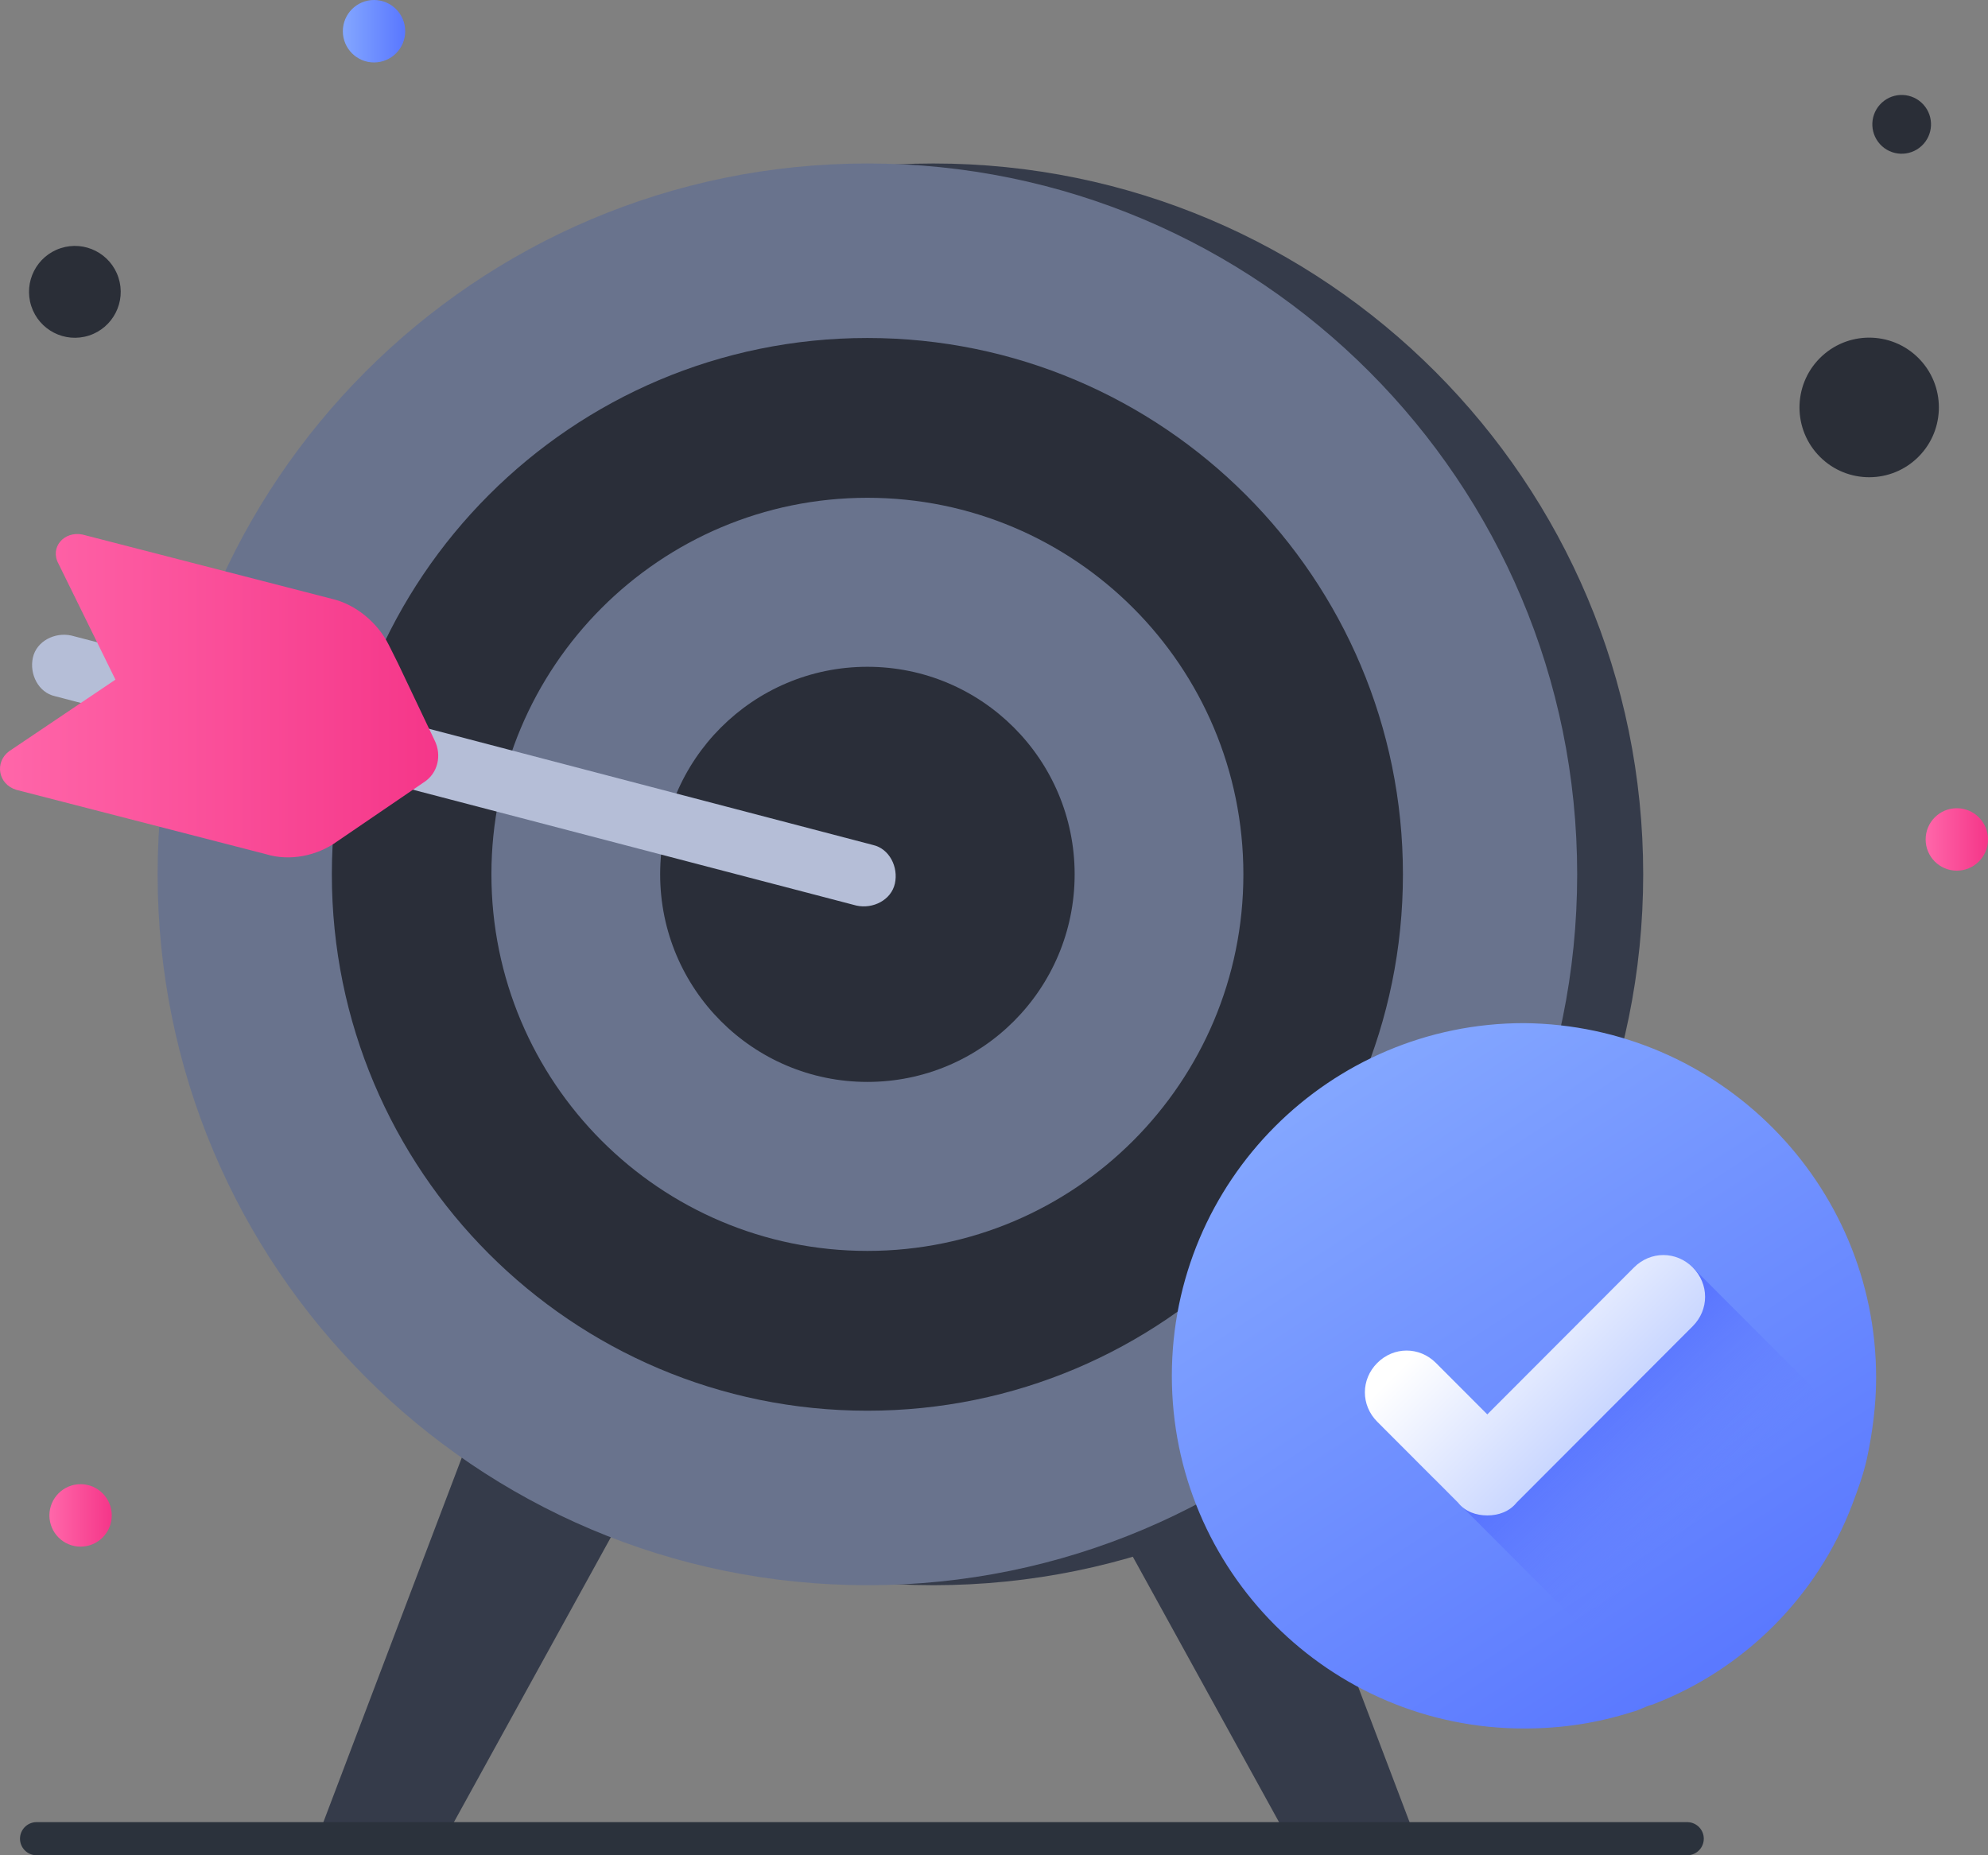 <svg width="120" height="112" viewBox="0 0 120 112" fill="none" xmlns="http://www.w3.org/2000/svg">
<rect x="0" y="0" width="120" height="112" fill="#808080" stroke="none"/>
<path d="M5.375 20.255C6.828 19.781 7.624 18.217 7.151 16.761C6.679 15.305 5.117 14.509 3.664 14.982C2.21 15.455 1.415 17.019 1.887 18.475C2.359 19.931 3.921 20.728 5.375 20.255Z" fill="#2A2E37"/>
<path d="M22.577 3.77C23.617 3.77 24.459 2.926 24.459 1.885C24.459 0.844 23.617 0 22.577 0C21.538 0 20.695 0.844 20.695 1.885C20.695 2.926 21.538 3.77 22.577 3.77Z" fill="url(#paint0_linear)"/>
<path d="M118.118 52.561C119.157 52.561 120 51.717 120 50.676C120 49.635 119.157 48.791 118.118 48.791C117.078 48.791 116.236 49.635 116.236 50.676C116.236 51.717 117.078 52.561 118.118 52.561Z" fill="url(#paint1_linear)"/>
<path d="M4.864 93.369C5.903 93.369 6.746 92.525 6.746 91.484C6.746 90.442 5.903 89.598 4.864 89.598C3.825 89.598 2.982 90.442 2.982 91.484C2.982 92.525 3.825 93.369 4.864 93.369Z" fill="url(#paint2_linear)"/>
<path d="M115.666 27.707C117.381 26.137 117.501 23.472 115.934 21.754C114.366 20.036 111.705 19.916 109.99 21.486C108.275 23.056 108.155 25.721 109.723 27.439C111.29 29.157 113.951 29.277 115.666 27.707Z" fill="#2A2E37"/>
<path d="M115.984 8.816C116.706 8.155 116.757 7.033 116.097 6.31C115.437 5.586 114.316 5.536 113.594 6.197C112.872 6.858 112.822 7.98 113.482 8.704C114.141 9.427 115.262 9.477 115.984 8.816Z" fill="#2A2E37"/>
<path d="M28.445 86.493L19.477 110.113H27.338L37.966 90.818L28.445 86.493Z" fill="#353B4A"/>
<path d="M76.16 86.493L85.127 110.113H77.267L66.639 90.818L76.16 86.493Z" fill="#353B4A"/>
<path d="M56.343 95.697C80.005 95.697 99.187 76.484 99.187 52.783C99.187 29.082 80.005 9.869 56.343 9.869C32.681 9.869 13.499 29.082 13.499 52.783C13.499 76.484 32.681 95.697 56.343 95.697Z" fill="#353B4A"/>
<path d="M52.358 95.697C76.02 95.697 95.202 76.484 95.202 52.783C95.202 29.082 76.02 9.869 52.358 9.869C28.696 9.869 9.514 29.082 9.514 52.783C9.514 76.484 28.696 95.697 52.358 95.697Z" fill="#69738D"/>
<path d="M52.358 85.163C70.211 85.163 84.684 70.666 84.684 52.783C84.684 34.901 70.211 20.404 52.358 20.404C34.504 20.404 20.031 34.901 20.031 52.783C20.031 70.666 34.504 85.163 52.358 85.163Z" fill="#2A2E39"/>
<path d="M52.358 75.516C64.892 75.516 75.053 65.338 75.053 52.783C75.053 40.229 64.892 30.051 52.358 30.051C39.824 30.051 29.663 40.229 29.663 52.783C29.663 65.338 39.824 75.516 52.358 75.516Z" fill="#69738D"/>
<path d="M52.358 65.314C59.267 65.314 64.868 59.704 64.868 52.783C64.868 45.863 59.267 40.253 52.358 40.253C45.449 40.253 39.848 45.863 39.848 52.783C39.848 59.704 45.449 65.314 52.358 65.314Z" fill="#2A2E39"/>
<path d="M113.247 83.167C113.247 84.83 113.025 86.493 112.693 88.046C112.472 89.044 112.14 89.931 111.808 90.818C109.704 96.363 105.276 100.798 99.74 102.905C99.298 103.016 98.966 103.238 98.523 103.349C96.419 104.014 94.316 104.347 91.991 104.347C80.256 104.347 70.735 94.81 70.735 83.056C70.735 71.302 80.256 61.765 91.991 61.765C103.726 61.876 113.247 71.413 113.247 83.167Z" fill="url(#paint3_linear)"/>
<path d="M112.693 88.6C112.471 89.488 112.139 90.375 111.807 91.262C109.704 96.585 105.497 100.798 100.183 102.905L88.227 90.929L86.566 89.266L98.301 78.731L102.176 76.513L112.582 86.937L112.693 88.6Z" fill="url(#paint4_linear)"/>
<path d="M89.777 91.484C89.112 91.484 88.448 91.262 88.005 90.707L83.134 85.828C82.138 84.83 82.138 83.278 83.134 82.28C84.131 81.282 85.68 81.282 86.677 82.28L89.777 85.385L98.633 76.513C99.63 75.516 101.18 75.516 102.176 76.513C103.172 77.511 103.172 79.064 102.176 80.062L91.548 90.707C91.105 91.262 90.441 91.484 89.777 91.484Z" fill="url(#paint5_linear)"/>
<path d="M30.659 45.243L52.69 51.009C53.686 51.231 54.239 52.34 54.018 53.338C53.797 54.336 52.69 54.89 51.693 54.668L3.314 42.027C2.318 41.805 1.764 40.696 1.985 39.698C2.207 38.7 3.314 38.146 4.31 38.368L20.916 42.692" fill="#B5BED7"/>
<path d="M24.017 40.031L23.463 38.922C22.799 37.592 21.47 36.483 20.031 36.15L4.975 32.269C3.868 32.047 2.982 33.045 3.536 34.043L6.968 41.029L0.546 45.354C-0.339 46.019 -0.118 47.35 0.989 47.682L16.046 51.563C17.485 52.007 19.145 51.674 20.363 50.787L25.566 47.239C26.452 46.684 26.674 45.575 26.231 44.688L24.017 40.031Z" fill="url(#paint6_linear)"/>
<path d="M2.207 111H101.844" stroke="#2B323C" stroke-width="2" stroke-miterlimit="10" stroke-linecap="round" stroke-linejoin="round"/>
<defs>
<linearGradient id="paint0_linear" x1="20.747" y1="1.833" x2="24.407" y2="1.833" gradientUnits="userSpaceOnUse">
<stop stop-color="#83A6FF"/>
<stop offset="1" stop-color="#5A78FF"/>
</linearGradient>
<linearGradient id="paint1_linear" x1="116.29" y1="50.67" x2="119.949" y2="50.67" gradientUnits="userSpaceOnUse">
<stop stop-color="#FF66A9"/>
<stop offset="1" stop-color="#F53689"/>
</linearGradient>
<linearGradient id="paint2_linear" x1="3.072" y1="91.496" x2="6.731" y2="91.496" gradientUnits="userSpaceOnUse">
<stop stop-color="#FF66A9"/>
<stop offset="1" stop-color="#F53689"/>
</linearGradient>
<linearGradient id="paint3_linear" x1="80.571" y1="65.698" x2="104.021" y2="101.353" gradientUnits="userSpaceOnUse">
<stop stop-color="#83A6FF"/>
<stop offset="1" stop-color="#5A78FF"/>
</linearGradient>
<linearGradient id="paint4_linear" x1="94.033" y1="82.519" x2="102.974" y2="91.445" gradientUnits="userSpaceOnUse">
<stop stop-color="#4F6AFF"/>
<stop offset="1" stop-color="#657EFF" stop-opacity="0"/>
</linearGradient>
<linearGradient id="paint5_linear" x1="98.085" y1="86.581" x2="89.291" y2="77.801" gradientUnits="userSpaceOnUse">
<stop offset="0.011" stop-color="#C2D1FF"/>
<stop offset="1" stop-color="white"/>
</linearGradient>
<linearGradient id="paint6_linear" x1="-0.007" y1="41.996" x2="26.507" y2="41.996" gradientUnits="userSpaceOnUse">
<stop stop-color="#FF66A9"/>
<stop offset="1" stop-color="#F53689"/>
</linearGradient>
</defs>
</svg>
